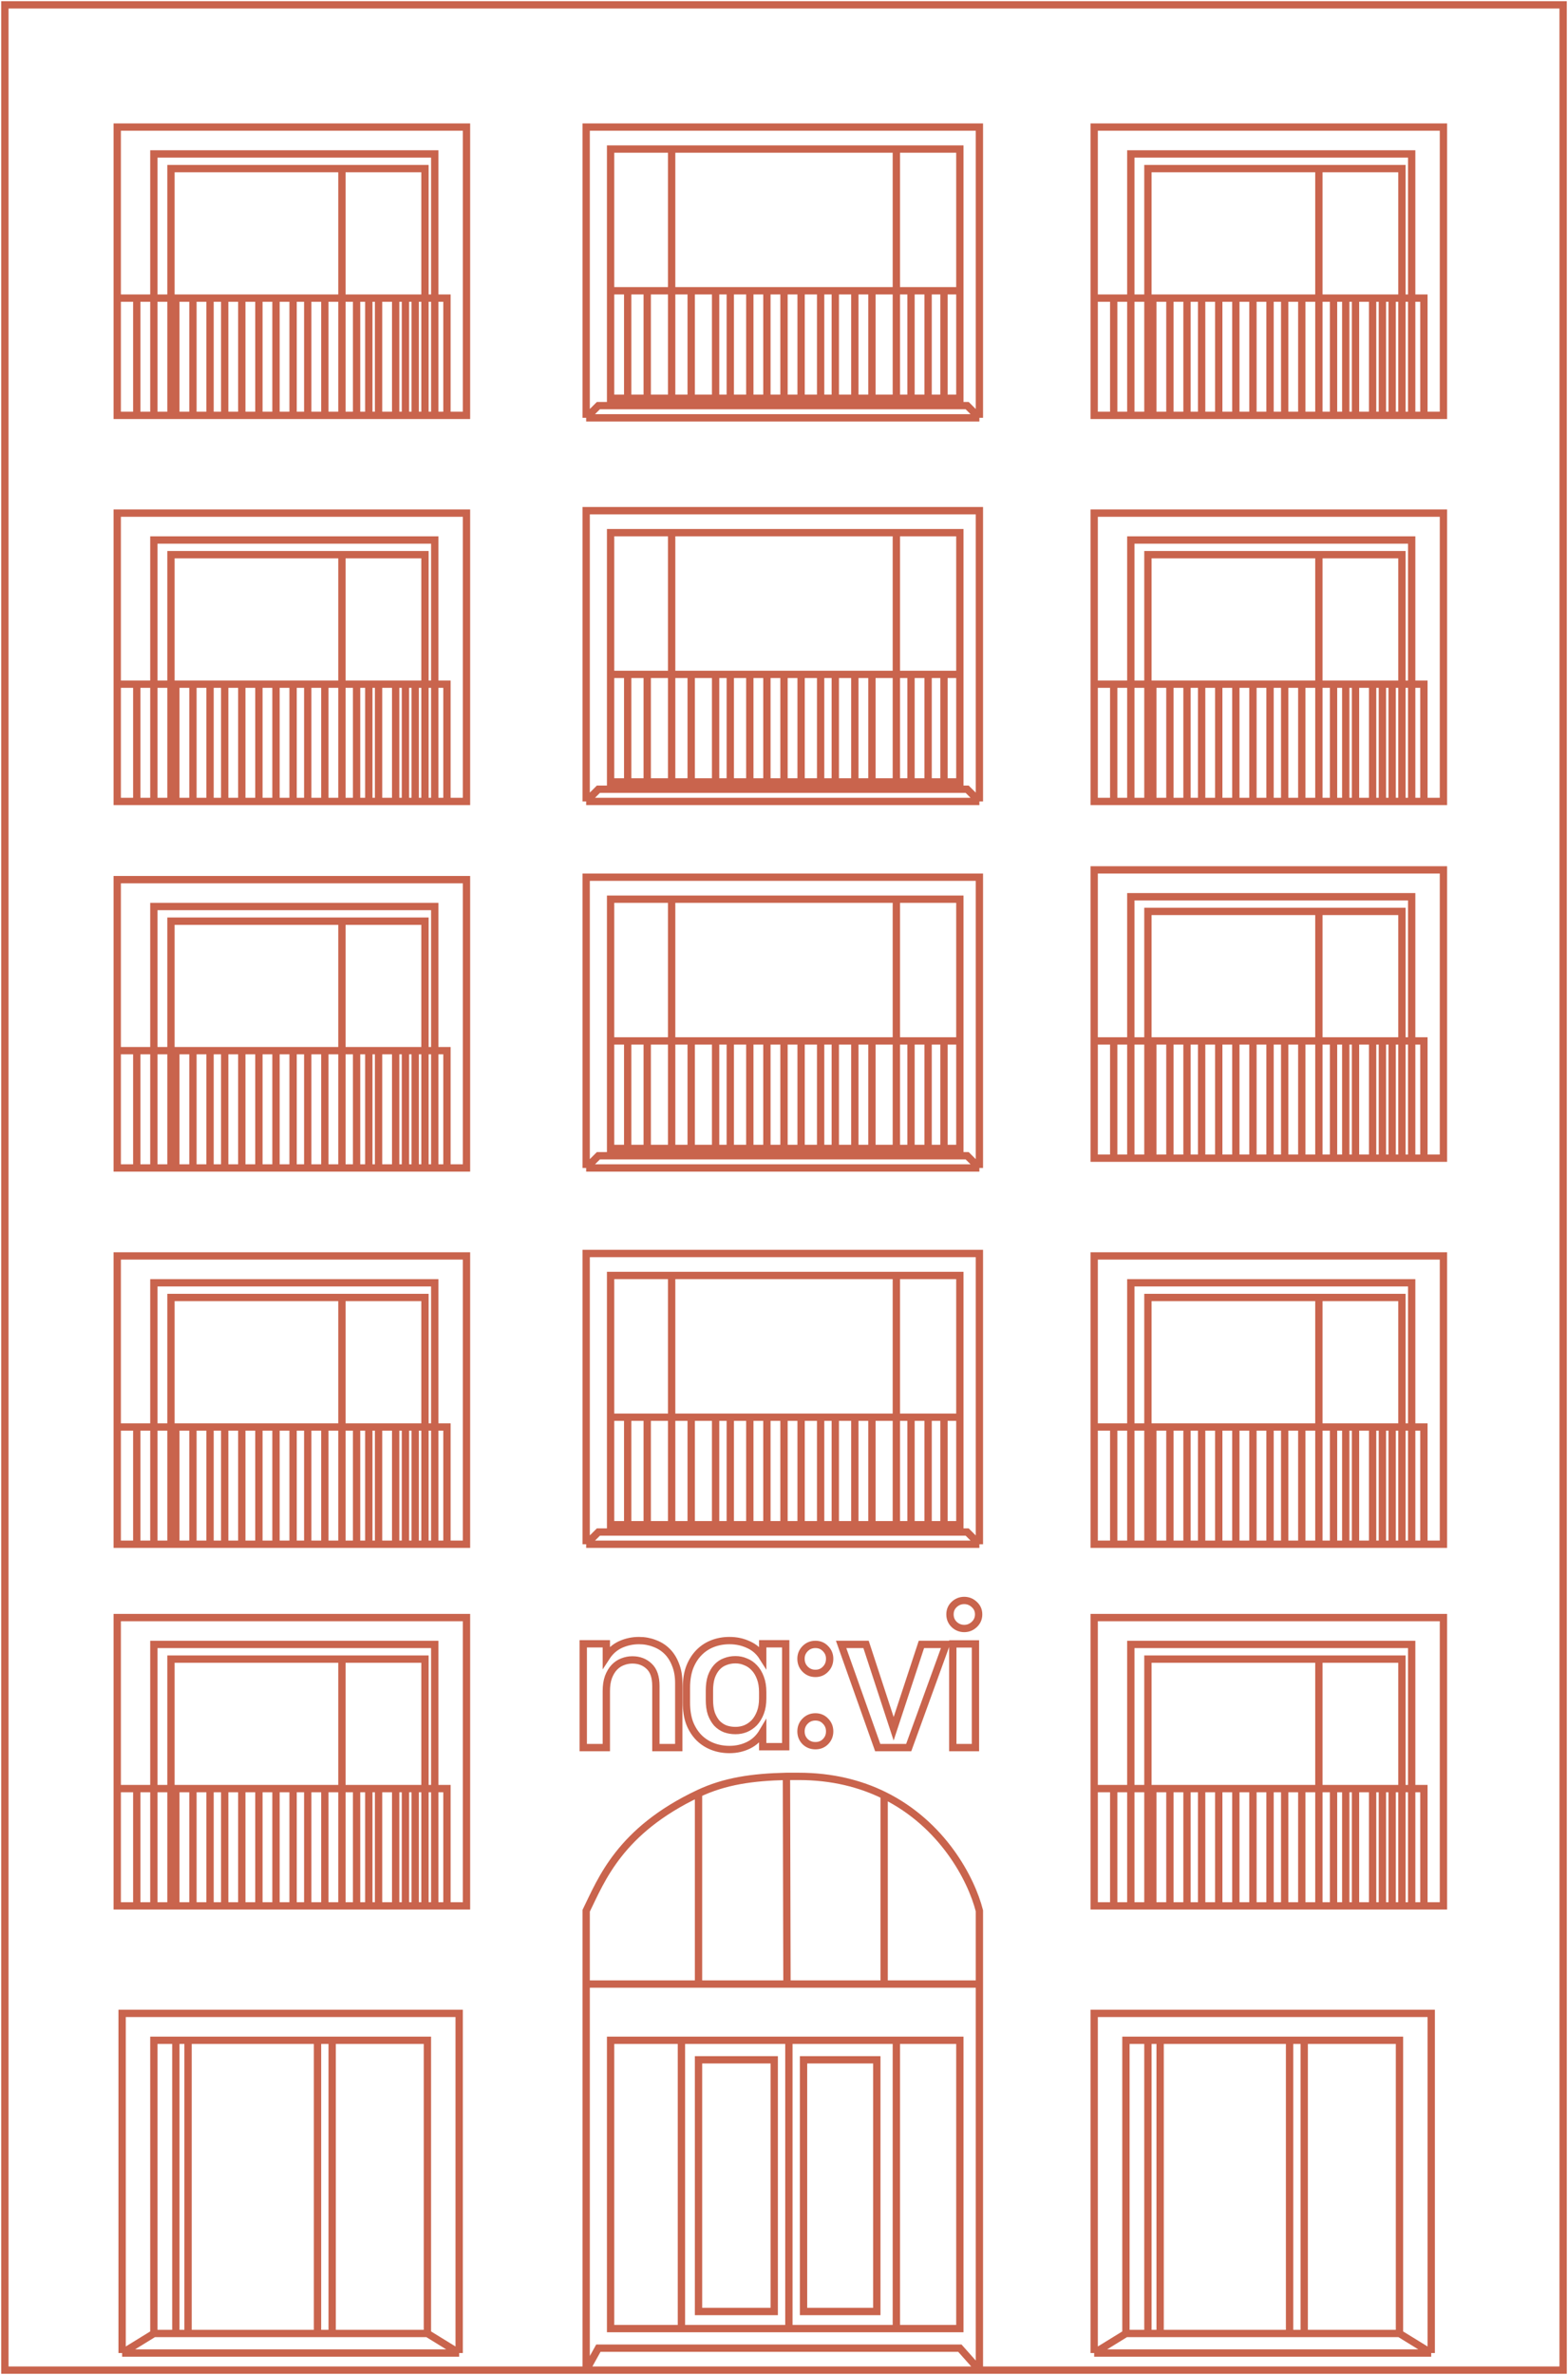 <svg width="321" height="486" viewBox="0 0 321 486" fill="none" xmlns="http://www.w3.org/2000/svg">
<path d="M200.5 485H320V1H3.5H1V485H120M200.5 485V406M200.5 485L196.5 480.5H122.5L120 485M200.5 485H120M120 485V406M25 481.5V412H94V481.5M25 481.5L31.5 477.5M25 481.5H94M31.5 477.5V417.5H36M31.5 477.5H36M87.5 477.5L94 481.5M87.5 477.5V417.5H68M87.5 477.5H68M68 417.5V477.5M68 417.5H65M68 477.5H65M65 477.5V417.5M65 477.5H38.5M65 417.5H38.5M36 417.5V477.5M36 417.5H38.5M36 477.5H38.5M38.5 477.5V417.5M120 406V391C123.12 384.645 126.864 374.62 143 367M120 406H143M200.5 406V391C198.837 384.466 192.94 373.276 181 367.386M200.5 406H181M181 406V367.386M181 406H161.108M181 367.386C176.188 365.013 170.394 363.5 163.5 363.5C163.165 363.5 161.332 363.493 161 363.5M161.108 406L161 363.5M161.108 406H143M161 363.5C154.048 363.648 148.368 364.465 143 367M143 406V367M139.5 417.5H125V476.5H139.5M139.5 417.5V476.5M139.5 417.5H161.5M139.5 476.5H161.5M183.5 417.5H196.5V476.5H183.5M183.5 417.5V476.5M183.5 417.5H161.5M183.5 476.5H161.5M161.5 476.5V417.5M89 390V336.5H31.5V390M89 390H91.5M89 390H87M31.5 390H28M31.5 390H35M24 366V331H95.5V390H91.5M24 366V390H28M24 366H28M91.5 390V366H87M28 366V390M28 366H36M36 366V390M36 366H39.5M36 390H39.5M36 390H35M39.5 366V390M39.5 366H43M39.5 390H43M43 366V390M43 366H46M43 390H46M46 366V390M46 366H49.5M46 390H49.5M49.5 366V390M49.5 366H53M49.5 390H53M53 366V390M53 366H56.5M53 390H56.5M56.5 390V366M56.5 390H60M56.5 366H60M60 390V366M60 390H63M60 366H63M63 366V390M63 366H66.5M63 390H66.5M66.5 390V366M66.5 390H70M66.5 366H70M70 366V390M70 366H73M70 390H73M70 390V339.5M73 390V366M73 390H75.5M73 366H75.5M75.5 366V390M75.5 366H77.5M75.5 390H77.5M77.5 390V366M77.5 390H81M77.5 366H81M81 366V390M81 366H83M81 390H83M85 390V366M85 390H83M85 390H87M85 366H83M85 366H87M83 366V390M87 390V366M87 390V339.5H70M35 390V339.5H70M200.5 316V256.5H120V316M200.5 316H120M200.5 316L198 313.5H122.5L120 316M137.5 261H125V290M137.5 261V312M137.5 261H183.5M137.5 312H132.5M137.5 312H141.5M183.5 261H196.5V290M183.5 261V312M183.5 312H178.5M183.5 312H186.5M125 290V312H128.5M125 290H128.5M196.5 290V312H193.25M196.5 290H193.25M128.5 290V312M128.5 290H132.5M128.5 312H132.5M132.5 290V312M132.5 290H141.5M141.5 290V312M141.5 290H146.5M141.5 312H146.5M146.5 290V312M146.5 290H149.5M146.5 312H149.5M149.5 290V312M149.5 290H153.5M149.5 312H153.5M153.5 290V312M153.5 290H157M153.5 312H157M157 290V312M157 290H160.5M157 312H160.5M160.5 290V312M160.5 290H164M160.5 312H164M164 290V312M164 290H168M164 312H168M168 290V312M168 290H171M168 312H171M171 290V312M171 290H175M171 312H175M175 290V312M175 290H178.5M175 312H178.5M178.5 290V312M178.5 290H186.5M186.5 290V312M186.5 290H190M186.5 312H190M190 290V312M190 290H193.25M190 312H193.25M193.25 290V312M200.5 239V179.5H120V239M200.5 239H120M200.5 239L198 236.5H122.5L120 239M137.5 184H125V213M137.5 184V213M137.5 184H183.5M137.5 213V235M137.5 213H132.5M137.5 213H141.5M137.5 235H132.5M137.5 235H141.5M183.5 184H196.5V213M183.5 184V213M183.5 213V235M183.5 213H178.5M183.5 213H186.5M183.5 235H178.5M183.5 235H186.5M125 213V235H128.5M125 213H128.5M196.5 213V235H193.25M196.5 213H193.25M128.5 213V235M128.5 213H132.5M128.5 235H132.5M132.5 213V235M141.5 213V235M141.5 213H146.5M141.5 235H146.5M146.5 213V235M146.5 213H149.5M146.5 235H149.5M149.5 213V235M149.5 213H153.5M149.5 235H153.5M153.5 213V235M153.5 213H157M153.5 235H157M157 213V235M157 213H160.5M157 235H160.5M160.5 213V235M160.5 213H164M160.5 235H164M164 213V235M164 213H168M164 235H168M168 213V235M168 213H171M168 235H171M171 213V235M171 213H175M171 235H175M175 213V235M175 213H178.5M175 235H178.5M178.5 213V235M186.5 213V235M186.5 213H190M186.5 235H190M190 213V235M190 213H193.25M190 235H193.25M193.25 213V235M200.5 164V104.5H120V164M200.5 164H120M200.5 164L198 161.5H122.5L120 164M137.5 109H125V138M137.5 109V138M137.5 109H183.5M137.5 138V160M137.5 138H132.5M137.5 138H141.5M137.5 160H132.5M137.5 160H141.5M183.5 109H196.5V138M183.5 109V138M183.5 138V160M183.5 138H178.5M183.5 138H186.5M183.5 160H178.5M183.5 160H186.5M125 138V160H128.5M125 138H128.5M196.5 138V160H193.25M196.5 138H193.25M128.5 138V160M128.5 138H132.5M128.5 160H132.5M132.5 138V160M141.5 138V160M141.5 138H146.5M141.5 160H146.5M146.5 138V160M146.5 138H149.5M146.5 160H149.5M149.5 138V160M149.5 138H153.5M149.5 160H153.5M153.5 138V160M153.5 138H157M153.5 160H157M157 138V160M157 138H160.5M157 160H160.5M160.5 138V160M160.5 138H164M160.5 160H164M164 138V160M164 138H168M164 160H168M168 138V160M168 138H171M168 160H171M171 138V160M171 138H175M171 160H175M175 138V160M175 138H178.5M175 160H178.5M178.5 138V160M186.5 138V160M186.5 138H190M186.5 160H190M190 138V160M190 138H193.25M190 160H193.25M193.25 138V160M200.5 85.5V26H120V85.5M200.5 85.5H120M200.5 85.5L198 83H122.5L120 85.5M137.5 30.5H125V59.5M137.5 30.5V59.5M137.5 30.5H183.5M137.5 59.5V81.5M137.5 59.5H132.5M137.5 59.5H141.5M137.5 81.5H132.5M137.5 81.5H141.5M183.5 30.5H196.5V59.5M183.5 30.5V59.5M183.5 59.5V81.5M183.5 59.5H178.5M183.5 59.5H186.5M183.5 81.5H178.5M183.5 81.5H186.5M125 59.5V81.5H128.5M125 59.5H128.5M196.5 59.5V81.5H193.25M196.5 59.5H193.25M128.5 59.5V81.5M128.5 59.5H132.5M128.5 81.5H132.5M132.5 59.5V81.5M141.5 59.5V81.5M141.5 59.5H146.5M141.5 81.5H146.5M146.5 59.5V81.5M146.5 59.5H149.5M146.5 81.5H149.5M149.5 59.5V81.5M149.5 59.5H153.5M149.5 81.5H153.5M153.5 59.5V81.5M153.5 59.5H157M153.5 81.5H157M157 59.5V81.5M157 59.5H160.5M157 81.5H160.5M160.5 59.5V81.5M160.5 59.5H164M160.5 81.5H164M164 59.5V81.5M164 59.5H168M164 81.5H168M168 59.5V81.5M168 59.5H171M168 81.5H171M171 59.5V81.5M171 59.5H175M171 81.5H175M175 59.5V81.5M175 59.5H178.5M175 81.5H178.5M178.5 59.5V81.5M186.5 59.5V81.5M186.5 59.5H190M186.5 81.5H190M190 59.5V81.5M190 59.5H193.25M190 81.5H193.25M193.25 59.5V81.5M89 292V262.5H31.5V292M89 292V316M89 292H87M89 292H91.5V316M89 316H91.5M89 316H87M31.5 292V316M31.5 292H28M31.5 292H35M31.5 316H28M31.5 316H35M24 292V257H95.5V316H91.5M24 292V316H28M24 292H28M28 292V316M35 292H36M35 292V265.5H70M35 292V316M36 292V316M36 292H39.5M36 316H39.5M36 316H35M39.5 292V316M39.5 292H43M39.5 316H43M43 292V316M43 292H46M43 316H46M46 292V316M46 292H49.5M46 316H49.5M49.5 292V316M49.5 292H53M49.5 316H53M53 292V316M53 292H56.5M53 316H56.5M56.5 316V292M56.5 316H60M56.5 292H60M60 316V292M60 316H63M60 292H63M63 292V316M63 292H66.5M63 316H66.5M66.5 316V292M66.5 316H70M66.5 292H70M70 292V316M70 292H73M70 292V265.5M70 316H73M73 316V292M73 316H75.5M73 292H75.5M75.5 292V316M75.5 292H77.5M75.5 316H77.5M77.5 316V292M77.5 316H81M77.5 292H81M81 292V316M81 292H83M81 316H83M85 316V292M85 316H83M85 316H87M85 292H83M85 292H87M83 292V316M87 316V292M87 292V265.5H70M89 215V185.5H31.5V215M89 215V239M89 215H87M89 215H91.5V239M89 239H91.5M89 239H87M31.5 215V239M31.5 215H28M31.5 215H35M31.5 239H28M31.5 239H35M24 215V180H95.5V239H91.5M24 215V239H28M24 215H28M28 215V239M35 215H36M35 215V188.5H70M35 215V239M36 215V239M36 215H39.5M36 239H39.5M36 239H35M39.5 215V239M39.5 215H43M39.5 239H43M43 215V239M43 215H46M43 239H46M46 215V239M46 215H49.5M46 239H49.5M49.5 215V239M49.5 215H53M49.5 239H53M53 215V239M53 215H56.5M53 239H56.5M56.5 239V215M56.5 239H60M56.5 215H60M60 239V215M60 239H63M60 215H63M63 215V239M63 215H66.5M63 239H66.5M66.5 239V215M66.5 239H70M66.5 215H70M70 215V239M70 215H73M70 215V188.5M70 239H73M73 239V215M73 239H75.5M73 215H75.5M75.5 215V239M75.5 215H77.5M75.5 239H77.5M77.5 239V215M77.5 239H81M77.5 215H81M81 215V239M81 215H83M81 239H83M85 239V215M85 239H83M85 239H87M85 215H83M85 215H87M83 215V239M87 239V215M87 215V188.5H70M89 140V110.5H31.5V140M89 140V164M89 140H87M89 140H91.5V164M89 164H91.5M89 164H87M31.5 140V164M31.5 140H28M31.5 140H35M31.5 164H28M31.5 164H35M24 140V105H95.5V164H91.5M24 140V164H28M24 140H28M28 140V164M35 140H36M35 140V113.5H70M35 140V164M36 140V164M36 140H39.5M36 164H39.5M36 164H35M39.5 140V164M39.5 140H43M39.5 164H43M43 140V164M43 140H46M43 164H46M46 140V164M46 140H49.5M46 164H49.5M49.5 140V164M49.5 140H53M49.5 164H53M53 140V164M53 140H56.5M53 164H56.5M56.5 164V140M56.5 164H60M56.5 140H60M60 164V140M60 164H63M60 140H63M63 140V164M63 140H66.5M63 164H66.5M66.5 164V140M66.5 164H70M66.5 140H70M70 140V164M70 140H73M70 140V113.5M70 164H73M73 164V140M73 164H75.5M73 140H75.5M75.5 140V164M75.5 140H77.5M75.5 164H77.5M77.5 164V140M77.5 164H81M77.5 140H81M81 140V164M81 140H83M81 164H83M85 164V140M85 164H83M85 164H87M85 140H83M85 140H87M83 140V164M87 164V140M87 140V113.5H70M89 61V31.5H31.5V61M89 61V85M89 61H87M89 61H91.5V85M89 85H91.5M89 85H87M31.5 61V85M31.5 61H28M31.5 61H35M31.5 85H28M31.5 85H35M24 61V26H95.5V85H91.5M24 61V85H28M24 61H28M28 61V85M35 61H36M35 61V34.5H70M35 61V85M36 61V85M36 61H39.5M36 85H39.5M36 85H35M39.5 61V85M39.5 61H43M39.5 85H43M43 61V85M43 61H46M43 85H46M46 61V85M46 61H49.5M46 85H49.5M49.5 61V85M49.5 61H53M49.5 85H53M53 61V85M53 61H56.5M53 85H56.5M56.5 85V61M56.5 85H60M56.5 61H60M60 85V61M60 85H63M60 61H63M63 61V85M63 61H66.5M63 85H66.5M66.5 85V61M66.5 85H70M66.5 61H70M70 61V85M70 61H73M70 61V34.5M70 85H73M73 85V61M73 85H75.5M73 61H75.5M75.5 61V85M75.5 61H77.5M75.5 85H77.5M77.5 85V61M77.5 85H81M77.5 61H81M81 61V85M81 61H83M81 85H83M85 85V61M85 85H83M85 85H87M85 61H83M85 61H87M83 61V85M87 85V61M87 61V34.5H70M289 61V31.5H231.5V61M289 61V85M289 61H287M289 61H291.5V85M289 85H291.5M289 85H287M231.5 61V85M231.5 61H228M231.5 61H235M231.5 85H228M231.5 85H235M224 61V26H295.5V85H291.5M224 61V85H228M224 61H228M228 61V85M235 61H236M235 61V34.5H270M235 61V85M236 61V85M236 61H239.5M236 85H239.5M236 85H235M239.5 61V85M239.5 61H243M239.5 85H243M243 61V85M243 61H246M243 85H246M246 61V85M246 61H249.5M246 85H249.5M249.5 61V85M249.5 61H253M249.5 85H253M253 61V85M253 61H256.5M253 85H256.5M256.5 85V61M256.5 85H260M256.5 61H260M260 85V61M260 85H263M260 61H263M263 61V85M263 61H266.5M263 85H266.5M266.5 85V61M266.5 85H270M266.5 61H270M270 61V85M270 61H273M270 61V34.5M270 85H273M273 85V61M273 85H275.5M273 61H275.5M275.5 61V85M275.5 61H277.5M275.5 85H277.5M277.5 85V61M277.5 85H281M277.5 61H281M281 61V85M281 61H283M281 85H283M285 85V61M285 85H283M285 85H287M285 61H283M285 61H287M283 61V85M287 85V61M287 61V34.5H270M289 140V110.5H231.5V140M289 140V164M289 140H287M289 140H291.5V164M289 164H291.5M289 164H287M231.5 140V164M231.5 140H228M231.5 140H235M231.5 164H228M231.5 164H235M224 140V105H295.5V164H291.5M224 140V164H228M224 140H228M228 140V164M235 140H236M235 140V113.5H270M235 140V164M236 140V164M236 140H239.5M236 164H239.5M236 164H235M239.5 140V164M239.5 140H243M239.5 164H243M243 140V164M243 140H246M243 164H246M246 140V164M246 140H249.5M246 164H249.5M249.5 140V164M249.5 140H253M249.5 164H253M253 140V164M253 140H256.5M253 164H256.5M256.5 164V140M256.5 164H260M256.5 140H260M260 164V140M260 164H263M260 140H263M263 140V164M263 140H266.5M263 164H266.5M266.5 164V140M266.5 164H270M266.5 140H270M270 140V164M270 140H273M270 140V113.5M270 164H273M273 164V140M273 164H275.5M273 140H275.5M275.5 140V164M275.5 140H277.5M275.5 164H277.5M277.5 164V140M277.5 164H281M277.5 140H281M281 140V164M281 140H283M281 164H283M285 164V140M285 164H283M285 164H287M285 140H283M285 140H287M283 140V164M287 164V140M287 140V113.5H270M289 213V183.5H231.5V213M289 213V237M289 213H287M289 213H291.5V237M289 237H291.5M289 237H287M231.5 213V237M231.5 213H228M231.5 213H235M231.5 237H228M231.5 237H235M224 213V178H295.5V237H291.5M224 213V237H228M224 213H228M228 213V237M235 213H236M235 213V186.5H270M235 213V237M236 213V237M236 213H239.5M236 237H239.5M236 237H235M239.5 213V237M239.5 213H243M239.5 237H243M243 213V237M243 213H246M243 237H246M246 213V237M246 213H249.5M246 237H249.5M249.5 213V237M249.5 213H253M249.5 237H253M253 213V237M253 213H256.5M253 237H256.5M256.5 237V213M256.5 237H260M256.5 213H260M260 237V213M260 237H263M260 213H263M263 213V237M263 213H266.5M263 237H266.5M266.5 237V213M266.5 237H270M266.5 213H270M270 213V237M270 213H273M270 213V186.5M270 237H273M273 237V213M273 237H275.5M273 213H275.5M275.5 213V237M275.5 213H277.5M275.5 237H277.5M277.5 237V213M277.5 237H281M277.5 213H281M281 213V237M281 213H283M281 237H283M285 237V213M285 237H283M285 237H287M285 213H283M285 213H287M283 213V237M287 237V213M287 213V186.5H270M289 292V262.5H231.5V292M289 292V316M289 292H287M289 292H291.5V316M289 316H291.5M289 316H287M231.5 292V316M231.5 292H228M231.5 292H235M231.5 316H228M231.5 316H235M224 292V257H295.5V316H291.5M224 292V316H228M224 292H228M228 292V316M235 292H236M235 292V265.5H270M235 292V316M236 292V316M236 292H239.5M236 316H239.5M236 316H235M239.5 292V316M239.5 292H243M239.5 316H243M243 292V316M243 292H246M243 316H246M246 292V316M246 292H249.5M246 316H249.5M249.5 292V316M249.5 292H253M249.5 316H253M253 292V316M253 292H256.5M253 316H256.5M256.5 316V292M256.5 316H260M256.5 292H260M260 316V292M260 316H263M260 292H263M263 292V316M263 292H266.5M263 316H266.5M266.5 316V292M266.5 316H270M266.5 292H270M270 292V316M270 292H273M270 292V265.5M270 316H273M273 316V292M273 316H275.5M273 292H275.5M275.5 292V316M275.5 292H277.5M275.5 316H277.5M277.5 316V292M277.5 316H281M277.5 292H281M281 292V316M281 292H283M281 316H283M285 316V292M285 316H283M285 316H287M285 292H283M285 292H287M283 292V316M287 316V292M287 292V265.5H270M289 366V336.5H231.5V366M289 366V390M289 366H287M289 366H291.5V390M289 390H291.5M289 390H287M231.5 366V390M231.5 366H228M231.5 366H235M231.5 390H228M231.5 390H235M224 366V331H295.5V390H291.5M224 366V390H228M224 366H228M228 366V390M235 366H236M235 366V339.5H270M235 366V390M236 366V390M236 366H239.5M236 390H239.5M236 390H235M239.5 366V390M239.5 366H243M239.5 390H243M243 366V390M243 366H246M243 390H246M246 366V390M246 366H249.5M246 390H249.5M249.5 366V390M249.5 366H253M249.5 390H253M253 366V390M253 366H256.5M253 390H256.5M256.5 390V366M256.5 390H260M256.5 366H260M260 390V366M260 390H263M260 366H263M263 366V390M263 366H266.5M263 390H266.5M266.5 390V366M266.5 390H270M266.5 366H270M270 366V390M270 366H273M270 366V339.5M270 390H273M273 390V366M273 390H275.5M273 366H275.5M275.5 366V390M275.5 366H277.5M275.5 390H277.5M277.5 390V366M277.5 390H281M277.5 366H281M281 366V390M281 366H283M281 390H283M285 390V366M285 390H283M285 390H287M285 366H283M285 366H287M283 366V390M287 390V366M287 366V339.5H270M224 481.5V412H293V481.5M224 481.5L230.5 477.5M224 481.5H293M230.5 477.5V417.5H235M230.5 477.5H235M286.5 477.5L293 481.5M286.5 477.5V417.5H267M286.5 477.5H267M267 417.5V477.5M267 417.5H264M267 477.5H264M264 477.5V417.5M264 477.5H237.5M264 417.5H237.5M235 417.5V477.5M235 417.5H237.5M235 477.5H237.5M237.5 477.5V417.5M143 421.5V473H158.5V421.5H143ZM164.5 421.5H179.5V473H164.5V421.5ZM197.394 333.238C196.602 333.238 195.912 332.96 195.324 332.402C194.762 331.845 194.48 331.161 194.48 330.35C194.48 329.539 194.762 328.868 195.324 328.336C195.912 327.779 196.602 327.5 197.394 327.5C198.186 327.5 198.876 327.779 199.464 328.336C200.052 328.868 200.346 329.539 200.346 330.35C200.346 331.161 200.052 331.845 199.464 332.402C198.876 332.96 198.186 333.238 197.394 333.238ZM195.056 357.609V336.393H199.694V357.609H195.056ZM188.632 336.494H193.699L186.03 357.609H179.687L172.192 336.494H177.298L182.946 353.756L188.632 336.494ZM166.933 342.426C166.104 342.426 165.405 342.14 164.835 341.567C164.265 340.995 163.98 340.279 163.98 339.421C163.98 338.614 164.265 337.925 164.835 337.352C165.405 336.78 166.104 336.494 166.933 336.494C167.761 336.494 168.447 336.78 168.991 337.352C169.561 337.925 169.846 338.614 169.846 339.421C169.846 340.279 169.561 340.995 168.991 341.567C168.447 342.14 167.761 342.426 166.933 342.426ZM166.933 357.218C166.104 357.218 165.405 356.945 164.835 356.398C164.265 355.826 163.98 355.123 163.98 354.291C163.98 353.458 164.265 352.756 164.835 352.183C165.405 351.611 166.104 351.325 166.933 351.325C167.761 351.325 168.447 351.611 168.991 352.183C169.561 352.756 169.846 353.458 169.846 354.291C169.846 355.123 169.561 355.826 168.991 356.398C168.447 356.945 167.761 357.218 166.933 357.218ZM156.14 336.365H160.853V357.423H156.14V354.388C155.412 355.617 154.452 356.527 153.257 357.116C152.063 357.705 150.764 358 149.362 358H149.323C148.102 358 146.96 357.795 145.895 357.385C144.83 356.975 143.895 356.373 143.09 355.579C142.285 354.759 141.649 353.76 141.182 352.581C140.74 351.377 140.52 349.981 140.52 348.393V345.395C140.52 343.807 140.74 342.411 141.182 341.207C141.649 340.003 142.285 338.991 143.09 338.171C143.895 337.351 144.83 336.736 145.895 336.326C146.96 335.916 148.102 335.711 149.323 335.711H149.362C150.764 335.711 152.063 335.993 153.257 336.557C154.452 337.095 155.412 337.94 156.14 339.093V336.365ZM150.608 354.119C151.309 354.119 151.985 353.991 152.634 353.734C153.309 353.453 153.906 353.043 154.426 352.505C154.945 351.941 155.361 351.249 155.672 350.43C155.984 349.61 156.14 348.649 156.14 347.547V346.241C156.14 345.139 155.984 344.178 155.672 343.359C155.361 342.513 154.945 341.822 154.426 341.284C153.906 340.72 153.309 340.31 152.634 340.054C151.985 339.772 151.309 339.631 150.608 339.631H150.53C149.803 339.631 149.115 339.759 148.466 340.015C147.817 340.246 147.245 340.63 146.752 341.168C146.285 341.681 145.908 342.334 145.622 343.128C145.363 343.922 145.233 344.857 145.233 345.933V347.855C145.233 348.931 145.363 349.866 145.622 350.66C145.908 351.429 146.285 352.082 146.752 352.62C147.245 353.132 147.817 353.517 148.466 353.773C149.115 354.003 149.803 354.119 150.53 354.119H150.608ZM130.838 335.711C131.957 335.711 133.011 335.905 133.999 336.293C134.988 336.655 135.847 337.197 136.575 337.921C137.304 338.644 137.876 339.548 138.292 340.634C138.734 341.719 138.956 342.972 138.956 344.393V357.609H134.273V345.013C134.273 343.179 133.817 341.835 132.907 340.982C131.996 340.104 130.851 339.665 129.473 339.665H129.434C128.757 339.665 128.094 339.794 127.443 340.052C126.819 340.285 126.26 340.659 125.765 341.176C125.271 341.693 124.868 342.365 124.556 343.191C124.269 343.992 124.126 344.948 124.126 346.059V357.609H119.404V336.37H124.126V339.083C124.881 337.921 125.843 337.068 127.014 336.525C128.211 335.983 129.473 335.711 130.799 335.711H130.838Z" stroke="#C9644D" stroke-width="1.5"/>
</svg>
